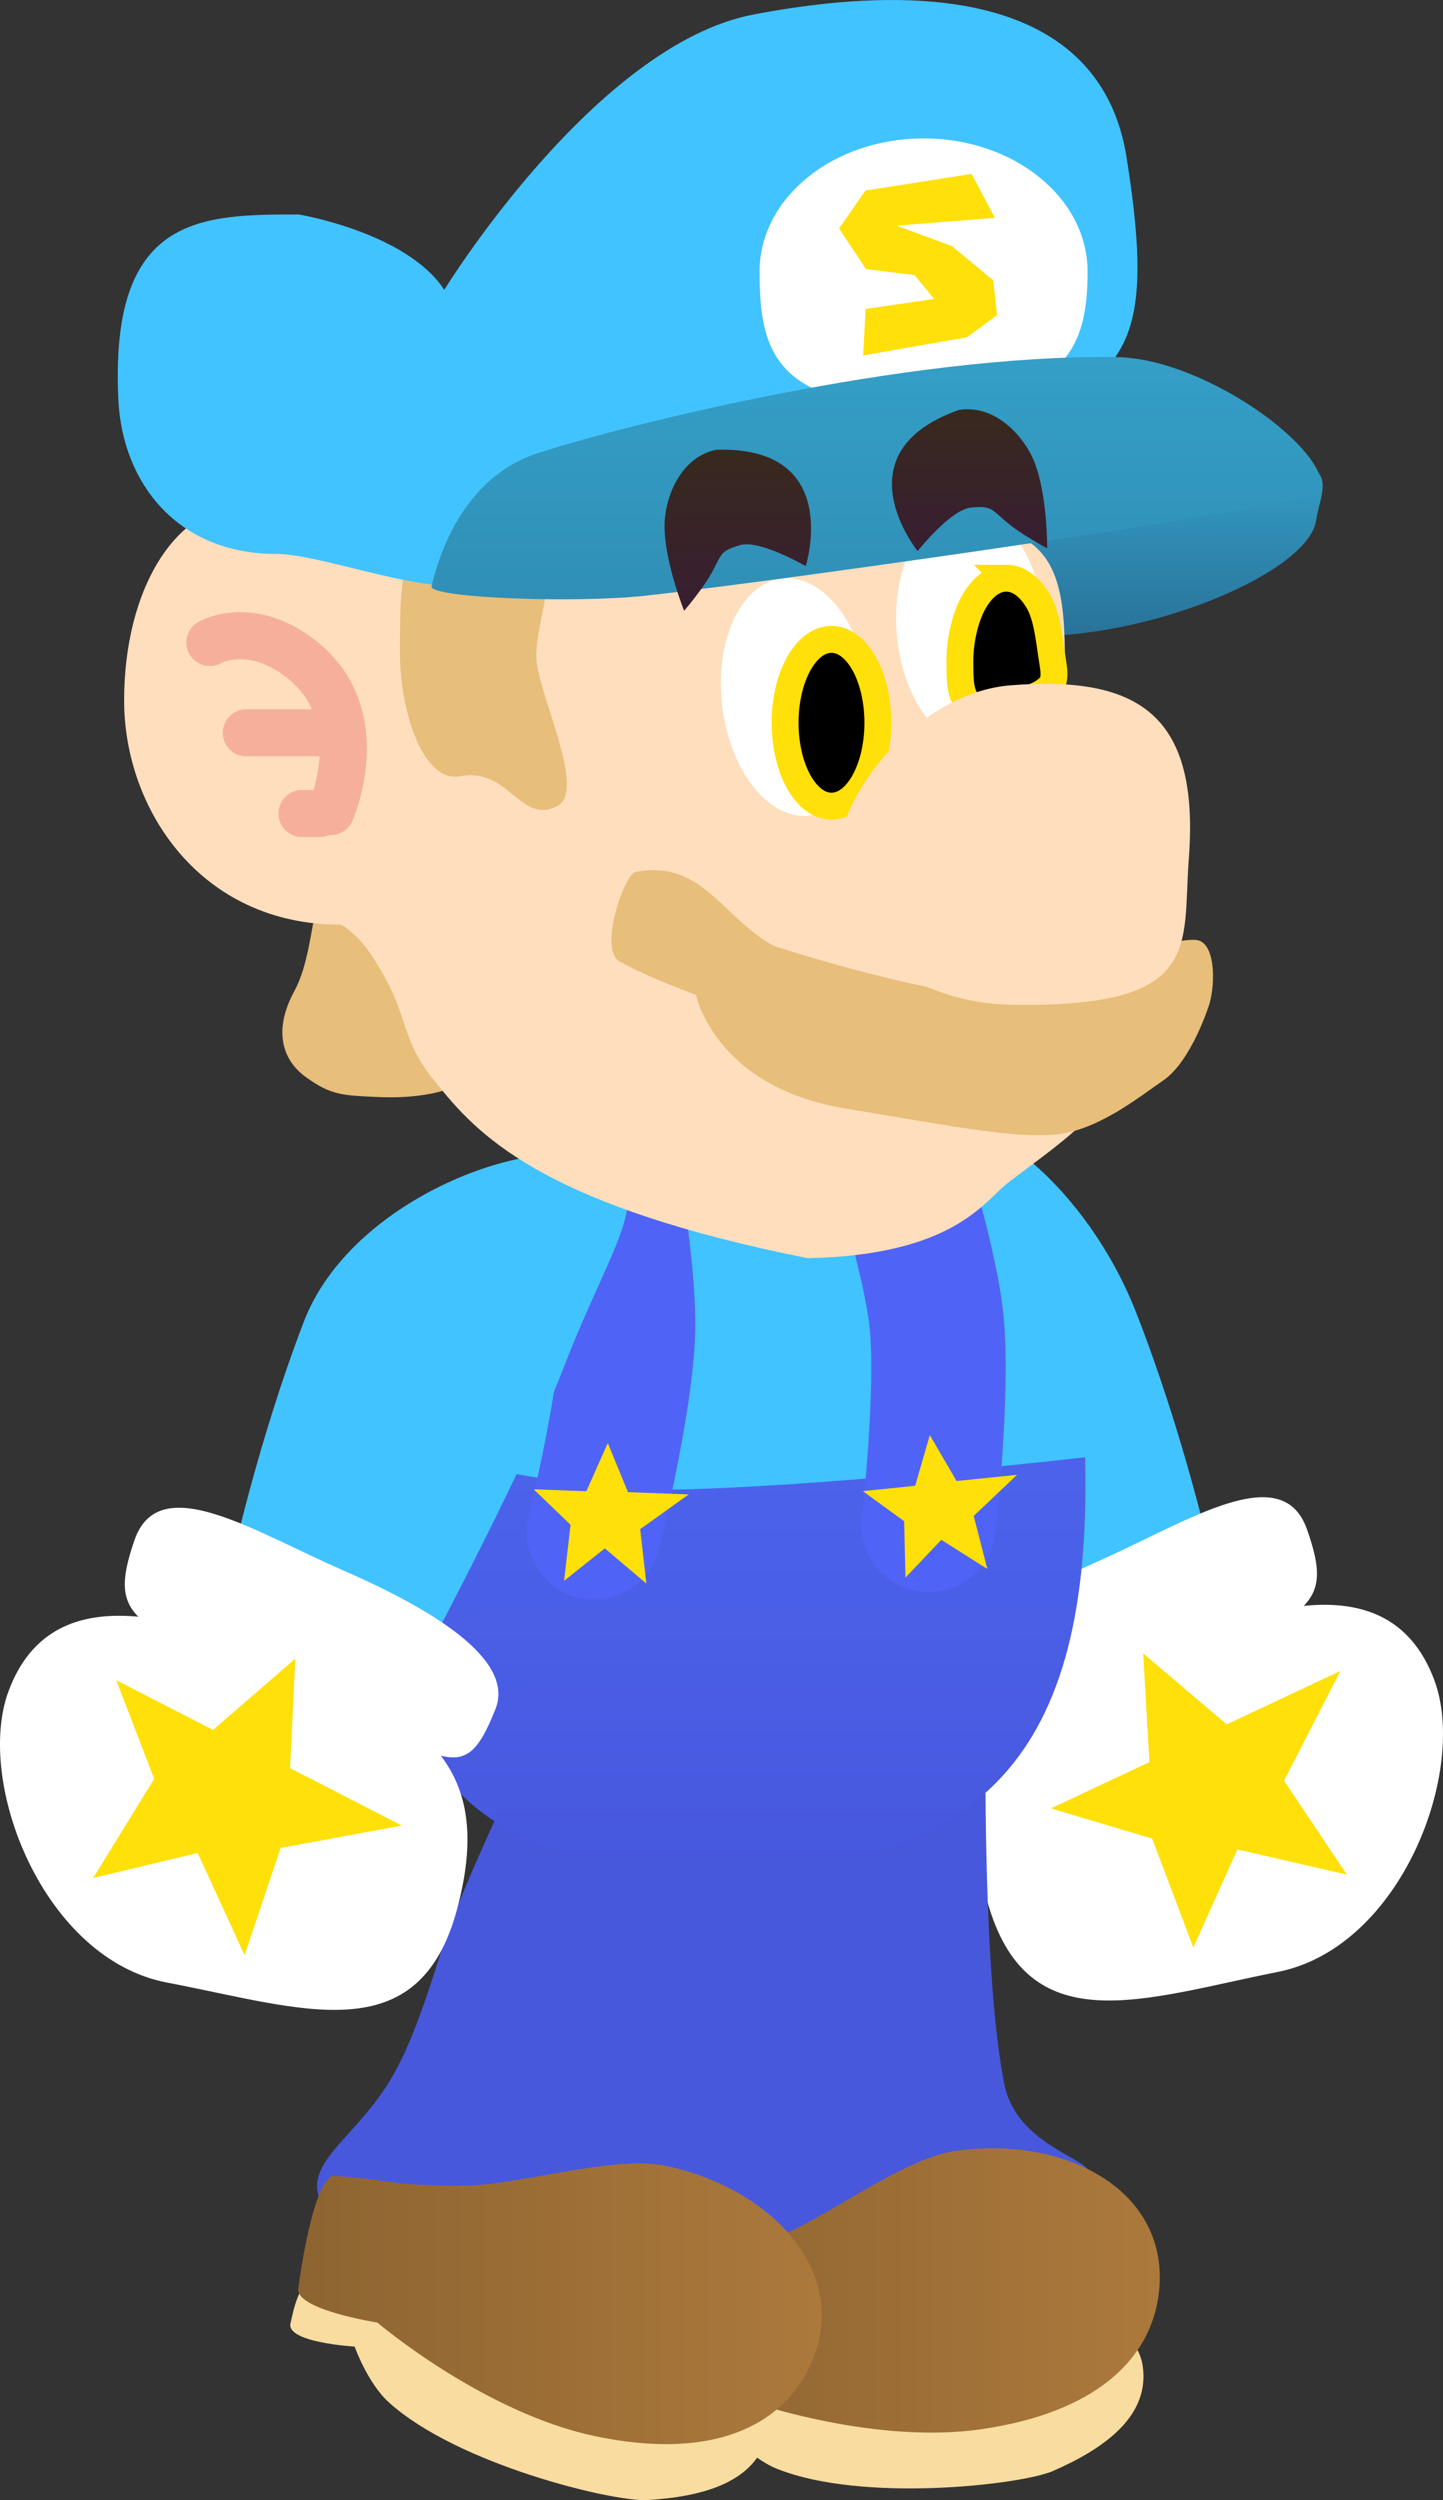 <svg version="1.1" xmlns="http://www.w3.org/2000/svg" xmlns:xlink="http://www.w3.org/1999/xlink" width="107.337" height="185.874" viewBox="0,0,107.337,185.874"><rect x="0" y="0" width="107.337" height="185.874" fill="#333333" stroke="none"/><defs><linearGradient x1="237.565" y1="255.451" x2="276.271" y2="255.451" gradientUnits="userSpaceOnUse" id="color-1"><stop offset="0" stop-color="#8d6431"/><stop offset="1" stop-color="#ac793c"/></linearGradient><linearGradient x1="212.184" y1="256.443" x2="251.129" y2="256.443" gradientUnits="userSpaceOnUse" id="color-2"><stop offset="0" stop-color="#8d6431"/><stop offset="1" stop-color="#ac793c"/></linearGradient><linearGradient x1="244.97" y1="170.908" x2="244.97" y2="224.282" gradientUnits="userSpaceOnUse" id="color-3"><stop offset="0" stop-color="#4f6af7"/><stop offset="1" stop-color="#4758dd"/></linearGradient><linearGradient x1="274.946" y1="119.131" x2="274.946" y2="132.454" gradientUnits="userSpaceOnUse" id="color-4"><stop offset="0" stop-color="#349fc7"/><stop offset="1" stop-color="#297299"/></linearGradient><linearGradient x1="255.219" y1="111.708" x2="255.219" y2="129.723" gradientUnits="userSpaceOnUse" id="color-5"><stop offset="0" stop-color="#349fc7"/><stop offset="1" stop-color="#308fb6"/></linearGradient><linearGradient x1="244.879" y1="118.595" x2="244.879" y2="130.576" gradientUnits="userSpaceOnUse" id="color-6"><stop offset="0" stop-color="#38291e"/><stop offset="1" stop-color="#381e32"/></linearGradient><linearGradient x1="262.121" y1="115.592" x2="262.121" y2="126.137" gradientUnits="userSpaceOnUse" id="color-7"><stop offset="0" stop-color="#38291e"/><stop offset="1" stop-color="#381e32"/></linearGradient></defs><g transform="translate(-190,-85.165)"><g data-paper-data="{&quot;isPaintingLayer&quot;:true}" fill-rule="nonzero" stroke-linejoin="miter" stroke-miterlimit="10" stroke-dasharray="" stroke-dashoffset="0" style="mix-blend-mode: normal"><g data-paper-data="{&quot;origPos&quot;:null,&quot;origRot&quot;:0}" stroke="none" stroke-linecap="butt"><g data-paper-data="{&quot;origPos&quot;:null,&quot;index&quot;:null,&quot;origRot&quot;:0}" stroke-width="0"><path d="M257.949,168.693c4.948,-1.944 12.985,4.948 16.544,14.008c3.559,9.06 5.589,18.204 5.589,18.204l-14.781,6.003c0,0 -7.299,-13.487 -10.162,-20.774c-3.559,-9.06 -2.138,-15.498 2.81,-17.441z" data-paper-data="{&quot;origRot&quot;:0,&quot;origPos&quot;:null}" fill="#41c3ff"/><g data-paper-data="{&quot;origPos&quot;:null}" fill="#ffffff"><path d="M273.782,208.866c8.572,-3.83 19.391,-8.092 22.893,1.164c2.541,6.715 -2.422,19.916 -11.631,21.741c-10.05,1.992 -18.691,5.376 -21.628,-5.343c-2.742,-10.009 1.794,-13.733 10.367,-17.562z" data-paper-data="{&quot;origRot&quot;:0,&quot;origPos&quot;:null}"/><path d="M271.759,201.206c6.622,-2.948 13.603,-7.603 15.459,-2.343c2.077,5.885 0.202,6.313 -10.738,10.863c-12.463,5.184 -13.425,8.245 -16.015,1.905c-1.512,-3.702 4.672,-7.478 11.294,-10.426z" data-paper-data="{&quot;origRot&quot;:0,&quot;origPos&quot;:null}"/></g></g><path d="M278.766,229.954l-3.064,-8.097l-7.529,-2.245l7.324,-3.442l-0.46,-8.084l6.212,5.281l8.453,-3.974l-4.187,8.158l4.675,6.987l-8.148,-1.874z" data-paper-data="{&quot;origPos&quot;:null,&quot;origRot&quot;:0}" fill="#ffe008" stroke-width="NaN"/></g><g data-paper-data="{&quot;origPos&quot;:null,&quot;origRot&quot;:0}" stroke="none" stroke-width="0" stroke-linecap="butt"><path d="M264.711,240.127c0.905,4.479 6.269,5.504 6.258,6.541c-0.045,4.198 -1.574,7.373 -8.095,10.295c-8.078,3.62 -14.78,4.023 -22.979,0.689c-5.585,-2.271 -1.442,-5.54 -0.307,-11.461c0.407,-2.125 0.542,-4.846 0.257,-10.275c-0.357,-6.788 1.843,-25.629 1.843,-25.629c0,0 7.247,-1.117 12.341,-0.929c4.02,0.149 9.435,-5.556 9.435,-5.556c0,0 -0.844,25.971 1.248,36.324z" data-paper-data="{&quot;origPos&quot;:null}" fill="#4758dd"/><path d="M275.001,261.06c0.562,3.858 -3.099,6.247 -6.67,7.812c-2.34,1.026 -14.213,2.401 -20.58,-0.18c-1.977,-0.802 -3.808,-3.008 -3.808,-3.008c0,0 -4.875,1.477 -5.07,0.034c-0.155,-1.146 -0.468,-3.09 0.554,-3.846c4.401,-3.251 15.707,-4.892 21.121,-5.68c7.433,-1.082 13.903,1.097 14.452,4.868z" data-paper-data="{&quot;origPos&quot;:null}" fill="#f8dca0"/><path d="M276.16,255.942c-0.695,4.713 -4.744,8.598 -13.147,9.822c-8.403,1.224 -18.101,-2.341 -18.101,-2.341c0,0 -6.037,1.206 -6.387,-0.337c-0.725,-3.193 -1.551,-8.456 -0.353,-8.806c4.421,-1.294 3.658,-0.558 9.376,-2.68c3.703,-1.374 9.557,-5.945 13.465,-6.514c8.403,-1.224 16.291,3.096 15.147,10.855z" data-paper-data="{&quot;origPos&quot;:null}" fill="url(#color-1)"/></g><g data-paper-data="{&quot;origPos&quot;:null,&quot;origRot&quot;:0}" stroke="none" stroke-width="0" stroke-linecap="butt"><path d="M244.69,242.804c-0.696,4.516 3.985,7.329 3.616,8.299c-1.491,3.924 -4.021,6.377 -11.15,6.869c-8.831,0.61 -15.26,-1.324 -21.805,-7.284c-4.458,-4.059 0.559,-5.697 3.667,-10.863c1.115,-1.854 2.181,-4.361 3.786,-9.555c2.007,-6.494 10.574,-23.419 10.574,-23.419c0,0 7.187,1.452 11.903,3.387c3.721,1.527 9.509,6.462 9.509,6.462c0,0 -8.491,15.664 -10.1,26.103z" data-paper-data="{&quot;origPos&quot;:null}" fill="#4758dd"/><path d="M247.124,266.002c-0.804,3.815 -5.065,4.794 -8.956,5.031c-2.55,0.155 -14.168,-2.651 -19.253,-7.271c-1.579,-1.434 -2.537,-4.137 -2.537,-4.137c0,0 -5.085,-0.296 -4.771,-1.718c0.25,-1.129 0.627,-3.062 1.848,-3.418c5.252,-1.533 16.43,0.829 21.784,1.957c7.35,1.549 12.671,5.827 11.885,9.556z" data-paper-data="{&quot;origPos&quot;:null}" fill="#f8dca0"/><path d="M249.978,261.598c-2.278,4.183 -7.42,6.433 -15.729,4.682c-8.309,-1.751 -16.182,-8.444 -16.182,-8.444c0,0 -6.082,-0.951 -5.878,-2.52c0.421,-3.247 1.462,-8.471 2.707,-8.387c4.596,0.312 3.626,0.738 9.725,0.72c3.949,-0.012 11.021,-2.282 14.885,-1.468c8.309,1.751 14.222,8.528 10.471,15.416z" data-paper-data="{&quot;origPos&quot;:null}" fill="url(#color-2)"/></g><g data-paper-data="{&quot;origPos&quot;:null}"><path d="M270.728,194.078c0.392,21.174 -7.362,30.413 -28.3,30.2c-21.936,-0.223 -23.2,-12.788 -23.2,-22.95c0,-11.024 -0.931,-20.05 7.571,-27.066c6.335,-5.228 13.215,-2.784 21.429,-2.784c15.188,0 22.116,1.845 22.5,22.6z" data-paper-data="{&quot;origPos&quot;:null}" fill="url(#color-3)" stroke="none" stroke-width="0" stroke-linecap="butt"/><path d="M270.978,193.478c0,0 -17.244,2 -29.4,2.4c-11.15,0.367 -22.4,-3.4 -22.4,-3.4c0,0 -0.986,-13.796 6.985,-19.16c5.215,-3.51 11.08,-4.659 18.615,-4.84c7.535,-0.181 15.729,2.139 19.522,5.212c8.96,7.259 6.678,19.788 6.678,19.788z" data-paper-data="{&quot;origPos&quot;:null}" fill="#41c3ff" stroke="none" stroke-width="0" stroke-linecap="butt"/><path d="M257.085,172.37c0,0 2.14,6.84 2.572,10.953c0.555,5.283 -0.58,15.208 -0.58,15.208" data-paper-data="{&quot;origPos&quot;:null,&quot;origRot&quot;:0}" fill="none" stroke="#5063f7" stroke-width="10" stroke-linecap="round"/><path d="M235.578,172.878c0,0 1.24,7.059 1.137,11.193c-0.132,5.31 -2.537,15.007 -2.537,15.007" data-paper-data="{&quot;origPos&quot;:null}" fill="none" stroke="#5063f7" stroke-width="10" stroke-linecap="round"/><path d="M231.961,202.692l0.479,-4.165l-2.742,-2.638l3.917,0.144l1.596,-3.582l1.501,3.652l4.52,0.166l-3.613,2.582l0.461,4.045l-3.091,-2.615z" data-paper-data="{&quot;origPos&quot;:null,&quot;origRot&quot;:0}" fill="#ffe008" stroke="none" stroke-width="NaN" stroke-linecap="butt"/><path d="M257.354,202.45l-0.099,-4.192l-3.079,-2.235l3.899,-0.396l1.089,-3.767l1.989,3.411l4.5,-0.457l-3.224,3.054l1.013,3.943l-3.421,-2.165z" data-paper-data="{&quot;origPos&quot;:null,&quot;origRot&quot;:0}" fill="#ffe008" stroke="none" stroke-width="NaN" stroke-linecap="butt"/></g><g data-paper-data="{&quot;origPos&quot;:null,&quot;origRot&quot;:0}" stroke="none" stroke-linecap="butt"><g data-paper-data="{&quot;origPos&quot;:null}" stroke-width="0"><path d="M231.985,186.699c-2.807,7.309 -10.004,20.85 -10.004,20.85l-14.826,-5.891c0,0 1.961,-9.159 5.451,-18.246c3.49,-9.087 16.775,-13.94 21.737,-12.034c4.962,1.906 1.132,6.233 -2.358,15.32z" data-paper-data="{&quot;origRot&quot;:0,&quot;origPos&quot;:null}" fill="#41c3ff"/><g data-paper-data="{&quot;origPos&quot;:null}" fill="#ffffff"><path d="M224.014,227.055c-2.855,10.741 -11.522,7.422 -21.587,5.507c-9.223,-1.755 -14.285,-14.918 -11.796,-21.652c3.432,-9.283 14.282,-5.102 22.883,-1.338c8.601,3.765 13.165,7.454 10.499,17.483z" data-paper-data="{&quot;origRot&quot;:0,&quot;origPos&quot;:null}"/><path d="M226.852,212.236c-2.542,6.359 -3.526,3.305 -16.029,-1.784c-10.975,-4.467 -12.852,-4.881 -10.82,-10.781c1.816,-5.275 8.832,-0.672 15.476,2.225c6.644,2.898 12.857,6.627 11.373,10.34z" data-paper-data="{&quot;origRot&quot;:0,&quot;origPos&quot;:null}"/></g></g><path d="M196.93,224.786l4.54,-7.371l-2.821,-7.333l7.199,3.697l6.12,-5.302l-0.388,8.144l8.309,4.266l-9.017,1.667l-2.678,7.969l-3.492,-7.596z" data-paper-data="{&quot;origPos&quot;:null,&quot;origRot&quot;:0}" fill="#ffe008" stroke-width="NaN"/></g><g data-paper-data="{&quot;origPos&quot;:null}"><path d="M287.9,123.854c-0.568,3.793 -11.89,8.6 -20.8,8.6c-7.18,0 -5.4,-6.755 -5.4,-10.4c0,-3.645 14.07,-2.85 21.25,-2.85c7.18,0 5.318,2.195 4.95,4.65z" data-paper-data="{&quot;origPos&quot;:null}" fill="url(#color-4)" stroke="none" stroke-width="0" stroke-linecap="butt"/><path d="M212.743,165.236c-1.883,-1.368 -2.342,-3.637 -0.855,-6.376c1.726,-3.177 1.081,-8.218 2.964,-6.85c0,0 7.233,1.022 7.791,3.915c0,0 3.051,8.357 1.801,9.693c0,0 -1.782,1.322 -6.427,1.102c-2.517,-0.119 -3.391,-0.117 -5.274,-1.485z" data-paper-data="{&quot;origRot&quot;:0,&quot;origPos&quot;:null}" fill="#e7be7a" stroke="none" stroke-width="0" stroke-linecap="butt"/><path d="M219.483,126.137c4.314,1.007 37.243,-2.168 43.037,-1.846c8.572,0.476 6.202,8.214 6.807,16.777c0.696,9.846 7.563,14.33 4.114,23.579c-1.33,3.566 -5.571,6.182 -8.561,8.537c-1.696,1.336 -4.012,5.301 -14.801,5.522c-18.916,-3.77 -24.183,-8.724 -27.361,-12.697c-3.287,-3.792 -1.917,-5.032 -5.092,-9.839c-0.973,-1.474 -2.127,-2.26 -2.322,-2.26c-10.37,0 -16.071,-8.566 -16.071,-16.667c0,-8.1 3.701,-14.667 9.5,-14.667c5.799,0 9.25,3.209 10.75,3.56z" data-paper-data="{&quot;origPos&quot;:null}" fill="#ffdebd" stroke="none" stroke-width="0" stroke-linecap="butt"/><path d="M267.666,131.344c0.352,4.889 -1.818,9.029 -4.848,9.247c-3.03,0.218 -5.771,-3.568 -6.124,-8.457c-0.352,-4.889 1.818,-9.029 4.848,-9.247c3.03,-0.218 5.771,3.568 6.124,8.457z" data-paper-data="{&quot;origPos&quot;:null,&quot;origRot&quot;:0}" fill="#ffffff" stroke="none" stroke-width="0" stroke-linecap="butt"/><path d="M229.893,133.961c0,2.608 3.858,10.024 1.512,11.164c-2.729,1.327 -3.544,-2.934 -7.198,-2.25c-2.714,0.508 -4.457,-4.782 -4.457,-9.2c0,-4.418 -0.017,-8.698 2.743,-8.8c11.619,-0.429 7.4,4.667 7.4,9.086z" data-paper-data="{&quot;origPos&quot;:null}" fill="#e7be7a" stroke="none" stroke-width="0" stroke-linecap="butt"/><path d="M254.643,136.348c0.571,4.868 -1.412,9.101 -4.429,9.455c-3.017,0.354 -5.925,-3.306 -6.496,-8.174c-0.571,-4.868 1.412,-9.101 4.429,-9.455c3.017,-0.354 5.925,3.306 6.496,8.174z" data-paper-data="{&quot;origPos&quot;:null,&quot;origRot&quot;:0}" fill="#ffffff" stroke="none" stroke-width="0" stroke-linecap="butt"/><path d="M251.85,132.7c0.952,0 1.814,0.695 2.439,1.817c0.624,1.122 1.011,2.672 1.011,4.383c0,1.711 -0.387,3.261 -1.011,4.383c-0.625,1.122 -1.487,1.817 -2.439,1.817c-0.952,0 -1.814,-0.695 -2.439,-1.817c-0.624,-1.122 -1.011,-2.672 -1.011,-4.383c0,-1.711 0.387,-3.261 1.011,-4.383c0.625,-1.122 1.487,-1.817 2.439,-1.817z" data-paper-data="{&quot;origPos&quot;:null}" id="ID0.2989244391210377" fill="#000000" stroke="#ffe008" stroke-width="2" stroke-linecap="butt"/><path d="M264.85,128.15c0.952,0 1.814,0.695 2.439,1.817c0.624,1.122 0.775,2.904 1.011,4.383c0.083,0.539 0.233,1.323 -0.15,1.8c-0.483,0.577 -1.281,0.853 -2,1.1c-1.256,0.26 -2.748,1.037 -3.85,0.4c-0.966,-0.58 -0.89,-2.138 -0.9,-3.3c-0.013,-1.501 0.387,-3.261 1.011,-4.383c0.625,-1.122 1.487,-1.817 2.439,-1.817z" data-paper-data="{&quot;origPos&quot;:null}" id="ID0.2989244391210377" fill="#000000" stroke="#ffe008" stroke-width="2" stroke-linecap="round"/><path d="M273.793,96.829c2.396,14.945 -0.492,15.794 -8.522,20.579c-11.7,6.971 -27.004,5.56 -39.501,10.973c-3.281,1.421 -11.645,-2.032 -15.221,-2.032c-7.314,0 -11.441,-5.227 -11.743,-11.453c-0.667,-13.733 6.096,-13.787 13.41,-13.787c0,0 8.049,1.334 10.83,5.605c0,0 11.198,-18.219 23.002,-20.47c15.195,-2.897 26.024,-0.147 27.745,10.585z" data-paper-data="{&quot;origPos&quot;:null}" fill="#41c3ff" stroke="none" stroke-width="0" stroke-linecap="butt"/><path d="M270.9,105.354c0,5.468 -1.463,9.581 -12.2,9.9c-11.335,0.337 -12.2,-4.432 -12.2,-9.9c0,-5.468 5.462,-9.9 12.2,-9.9c6.738,0 12.2,4.432 12.2,9.9z" data-paper-data="{&quot;origPos&quot;:null}" fill="#ffffff" stroke="none" stroke-width="0" stroke-linecap="butt"/><path d="M288.3,121.754c-0.2,0.858 -39.343,6.5 -50.3,7.7c-5.325,0.583 -16.1,0.158 -15.9,-0.7c0.739,-3.174 2.805,-8.245 7.9,-9.9c6.157,-2 27.295,-7.38 43.102,-7.138c6.462,0.099 15.937,6.865 15.198,10.038z" data-paper-data="{&quot;origPos&quot;:null}" fill="url(#color-5)" stroke="none" stroke-width="0" stroke-linecap="butt"/><path d="M254.203,111.594l0.188,-3.459l5.097,-0.745l-1.451,-1.77l-3.626,-0.454l-1.993,-3.014l1.956,-2.819l7.9,-1.24l1.733,3.271l-7.325,0.572l4.132,1.53l3.064,2.539l0.289,2.587l-2.249,1.648z" data-paper-data="{&quot;origPos&quot;:null,&quot;origRot&quot;:0}" fill="#ffe008" stroke="none" stroke-width="0" stroke-linecap="butt"/><path d="M268.23,169.54c-3.217,0.202 -7.846,-0.725 -15.349,-1.964c-9.728,-1.606 -11.109,-8.446 -11.109,-8.446c0,0 -3.646,-1.332 -5.675,-2.475c-1.588,-0.894 0.326,-6.499 1.18,-6.663c4.974,-0.951 6.456,3.432 10.278,5.496c0,0 12.782,4.208 18.753,3.867c0,0 9.639,-4.511 12.626,-4.313c1.482,0.098 1.491,3.203 1.024,4.771c0,0 -1.296,4.2 -3.421,5.672c-2.125,1.472 -5.09,3.852 -8.307,4.054z" data-paper-data="{&quot;origPos&quot;:null}" fill="#e7be7a" stroke="none" stroke-width="0" stroke-linecap="butt"/><path d="M278.43,148.989c-0.5,6.618 1.127,11.125 -13.25,10.875c-6.626,-0.115 -13,-4.257 -13,-10.125c0,-5.868 6.393,-13.11 13,-13.625c9.627,-0.75 14.05,2.287 13.25,12.875z" data-paper-data="{&quot;origPos&quot;:null}" fill="#ffdebd" stroke="none" stroke-width="0" stroke-linecap="butt"/><g data-paper-data="{&quot;origPos&quot;:null}" fill="none" stroke="#f6b09a" stroke-width="3.5" stroke-linecap="round"><path d="M205.607,132.932c0,0 2.963,-1.73 6.755,1.199c5.438,4.201 2.245,11.372 2.245,11.372" data-paper-data="{&quot;origPos&quot;:null}"/><path d="M214.321,139.646h-6" data-paper-data="{&quot;origPos&quot;:null}"/><path d="M212.464,145.646h1.286" data-paper-data="{&quot;origPos&quot;:null}"/></g><path d="M245.013,125.701c-1.376,0.41 -1.311,0.605 -1.978,1.875c-0.689,1.311 -2.147,3 -2.147,3c0,0 -1.458,-3.627 -1.458,-6.319c0,-1.828 0.993,-5.014 3.811,-5.653c9.531,-0.321 6.694,8.651 6.694,8.651c0,0 -3.477,-2.023 -4.922,-1.553z" data-paper-data="{&quot;origPos&quot;:null}" fill="url(#color-6)" stroke="none" stroke-width="0" stroke-linecap="butt"/><path d="M262.273,122.895c-1.516,0.089 -4.016,3.241 -4.016,3.241c0,0 -5.915,-7.319 3.077,-10.497c2.857,-0.433 4.944,2.171 5.611,3.874c0.982,2.507 0.948,6.416 0.948,6.416c0,0 -1.973,-1.04 -3.093,-2.01c-1.085,-0.94 -1.096,-1.144 -2.526,-1.025z" data-paper-data="{&quot;origPos&quot;:null,&quot;index&quot;:null,&quot;origRot&quot;:0}" fill="url(#color-7)" stroke="none" stroke-width="0" stroke-linecap="butt"/></g></g></g></svg>